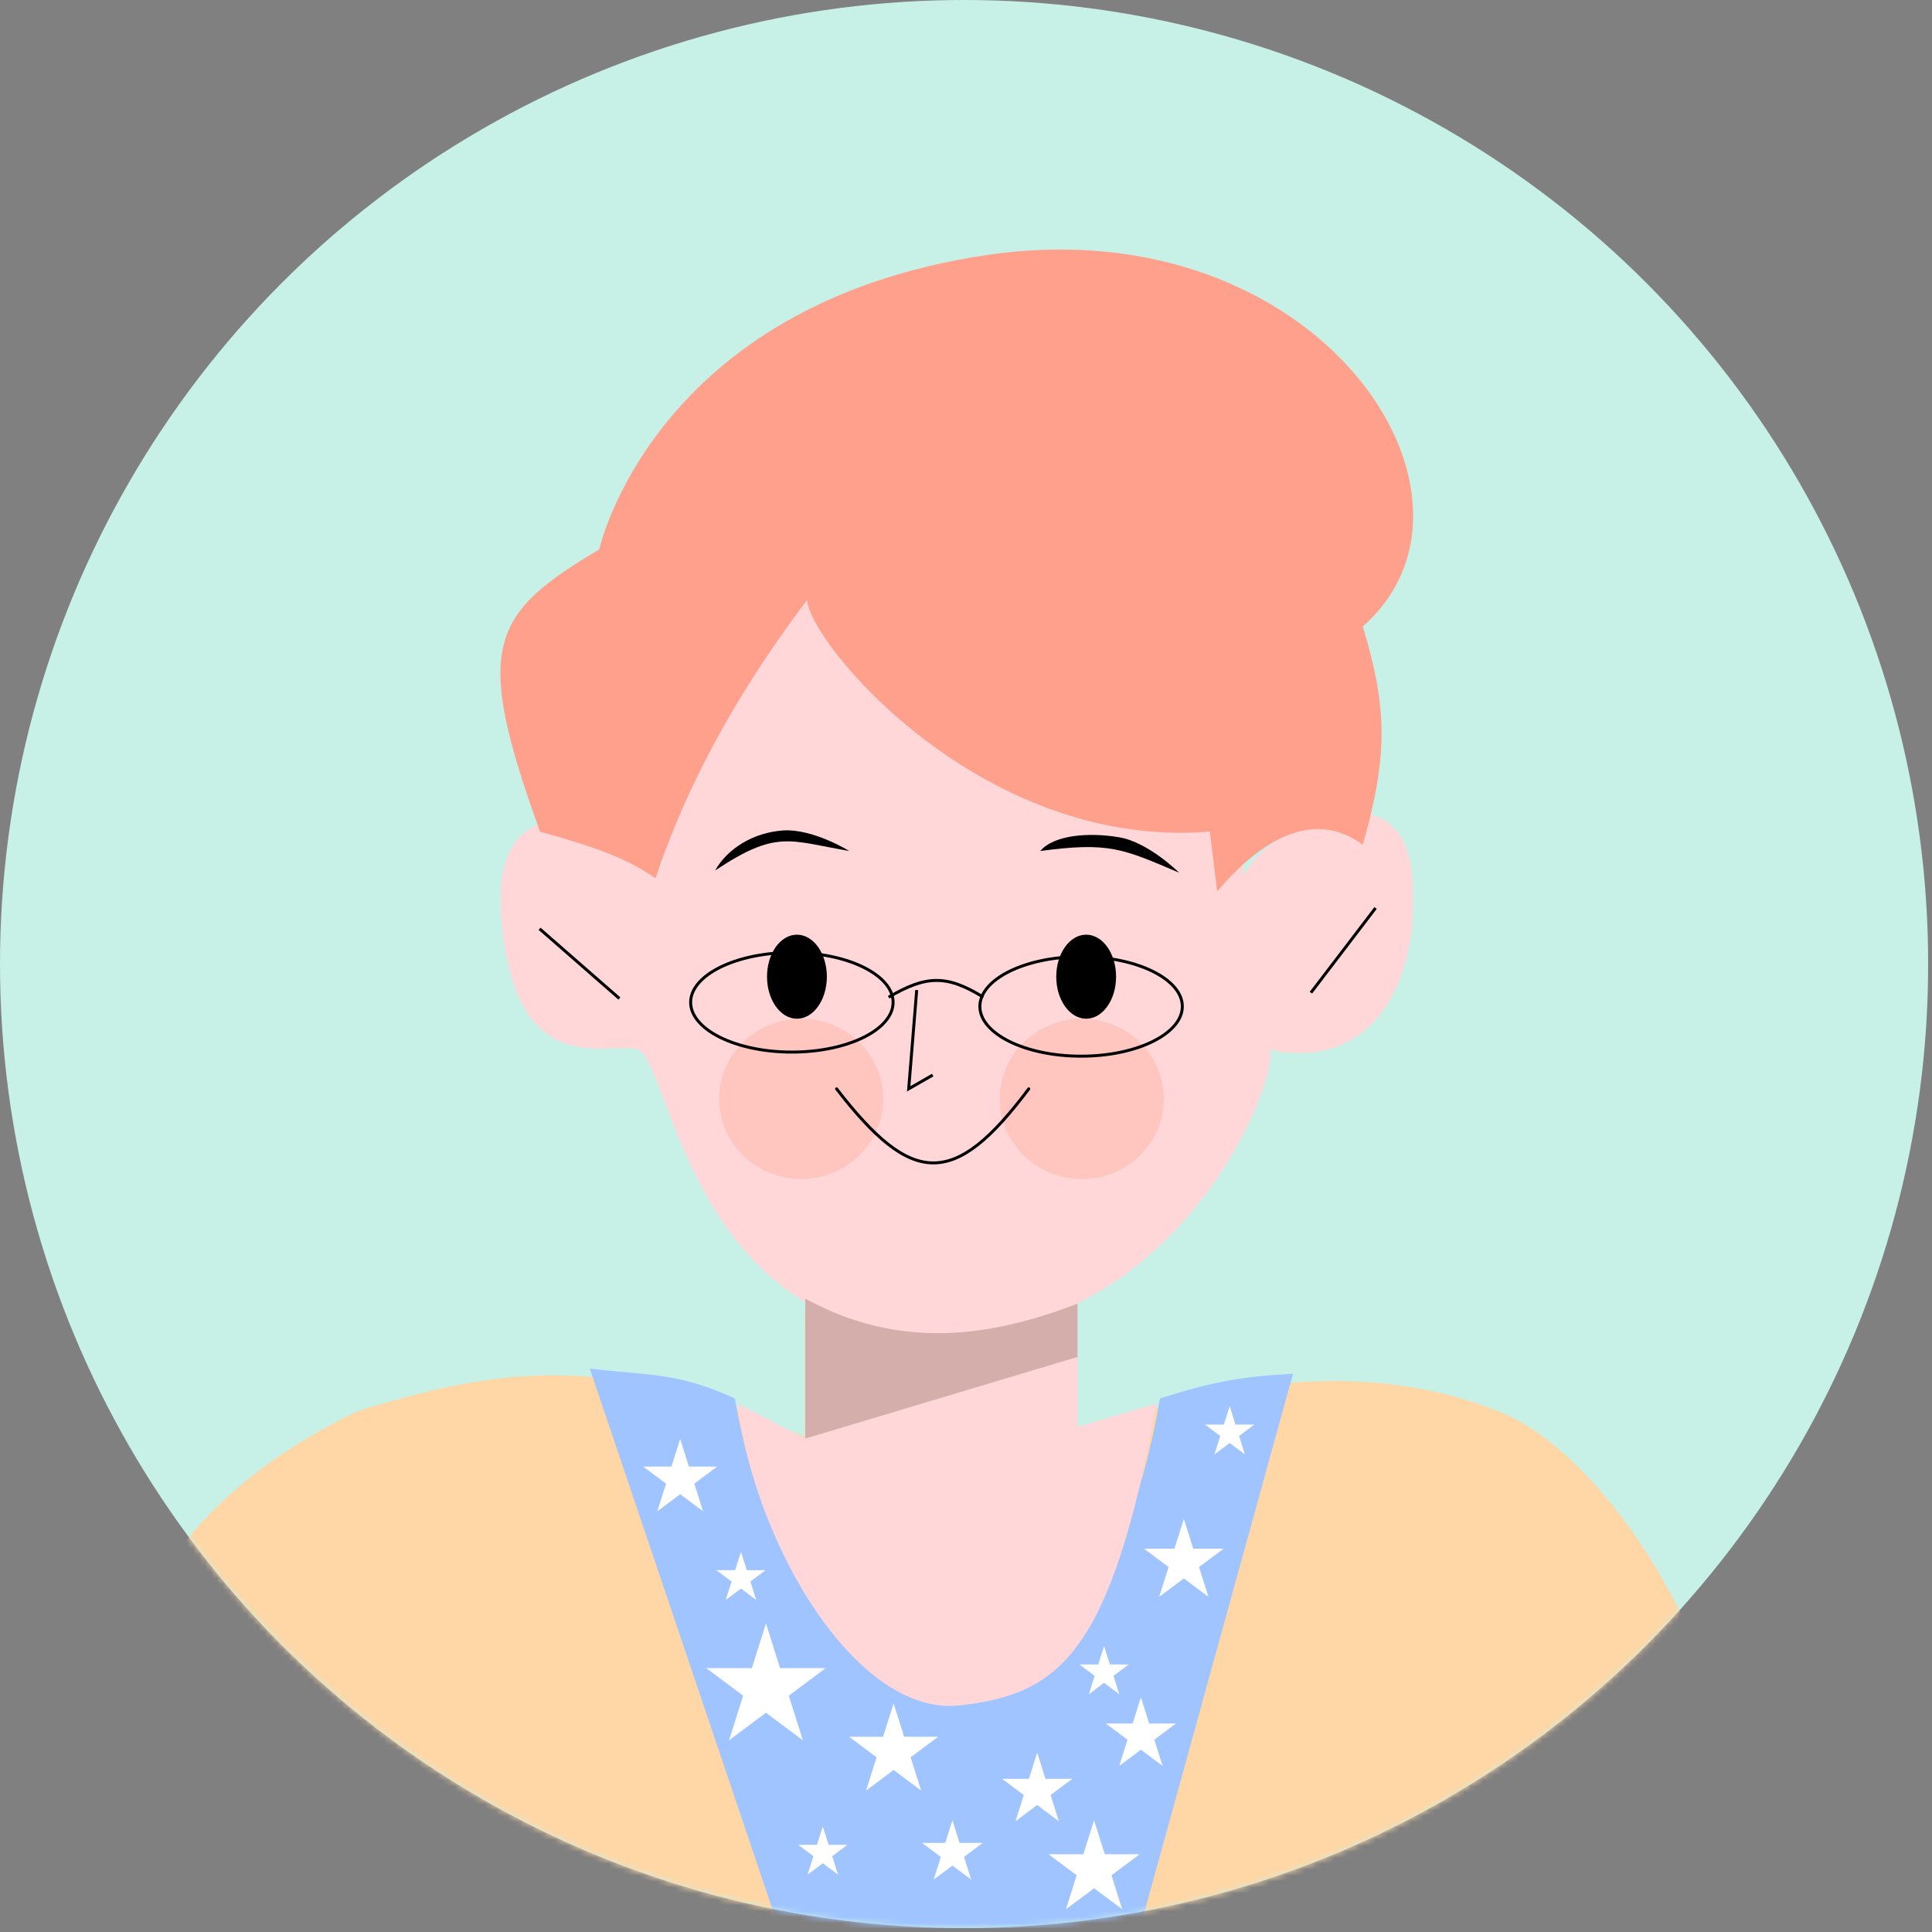 <svg width="325" height="325" viewBox="0 0 325 325" fill="none" xmlns="http://www.w3.org/2000/svg">
<rect x="0" y="0" width="325" height="325" fill="#808080" stroke="none"/>
<circle cx="162.177" cy="162.177" r="162.177" fill="#C7F0E6"/>
<mask id="mask0_460_3773" style="mask-type:alpha" maskUnits="userSpaceOnUse" x="0" y="0" width="325" height="325">
<circle cx="162.177" cy="162.177" r="162.177" fill="#B9FF82"/>
</mask>
<g mask="url(#mask0_460_3773)">
<path d="M84.271 153.737C82.442 128.194 108.726 139.828 111.458 145.621C111.18 105.228 125.583 83.501 161.328 83.501C197.539 83.501 209.092 112.982 209.239 147.208C213.626 138.638 235.963 128.501 237.534 147.208C239.099 165.845 230.445 180.278 213.392 176.544C216.215 178.14 200.573 223.873 158.634 224.679C115.863 225.502 112.792 177.741 107.097 176.502C101.402 175.263 86.292 181.973 84.271 153.737Z" fill="#FFD7D8"/>
<path d="M135.357 241.709V220.536C152.02 226.661 161.702 228.337 181.062 220.536V241.709C209.814 230.125 233.199 229.927 252.158 237.44C271.117 244.953 296.339 283.03 294.139 324.351H11.446C15.189 279.637 24.65 254.686 60.029 237.44C88.23 228.554 104.659 228.903 135.357 241.709Z" fill="#FFD6A5"/>
<ellipse cx="134.768" cy="184.851" rx="13.805" ry="13.479" fill="#FFC5BF"/>
<ellipse cx="181.982" cy="184.851" rx="13.805" ry="13.479" fill="#FFC5BF"/>
<ellipse cx="134.061" cy="164.299" rx="5.033" ry="7.069" fill="black"/>
<ellipse cx="182.715" cy="164.299" rx="5.033" ry="7.069" fill="black"/>
<path d="M154.208 166.553L152.861 183.163L156.902 180.845" stroke="black" stroke-width="0.5"/>
<path d="M120.303 146.427C130.704 139.53 132.717 141.426 142.861 143.151C142.861 143.151 136.743 139.357 131.71 139.702C126.678 140.047 122.316 142.806 120.303 146.427Z" fill="black"/>
<path d="M174.987 143.157C186.563 141.605 188.853 142.757 198.351 146.806C198.351 146.806 193.232 141.683 188.255 140.843C183.277 140.003 177.336 140.398 174.987 143.157Z" fill="black"/>
<path d="M90.77 156.241L104.191 167.966" stroke="black" stroke-width="0.5"/>
<path d="M231.394 152.744L220.523 166.989" stroke="black" stroke-width="0.5"/>
<path d="M131.018 324.353L99.215 230.227C109.005 231.408 113.958 230.806 123.614 235.245C134.551 297.534 183.686 302.725 195.128 235.245C203.953 232.439 208.854 231.56 217.508 231.092L191.763 324.353H131.018Z" fill="#A0C4FF"/>
<path d="M110.269 147.724C105.614 144.591 101.477 142.876 90.847 139.888C79.466 108.602 82.573 103.286 100.803 92.414C100.803 92.414 109.847 51.291 165.826 42.926C221.805 34.561 254.052 83.537 229.245 105.388C233.502 119.352 233.41 127.402 229.245 142.09C220.622 135.805 211.727 141.754 204.764 149.943L203.526 139.888C164.867 143.052 135.89 107.773 135.792 100.889C132.265 105.71 118.249 123.756 110.269 147.724Z" fill="#FFA08C"/>
<path d="M124.647 261.036L125.626 264.134H128.795L126.231 266.048L127.211 269.146L124.647 267.231L122.083 269.146L123.062 266.048L120.499 264.134H123.668L124.647 261.036Z" fill="white"/>
<path d="M150.323 286.552L152.093 292.152H157.822L153.188 295.612L154.958 301.212L150.323 297.751L145.689 301.212L147.459 295.612L142.824 292.152H148.553L150.323 286.552Z" fill="white"/>
<path d="M128.85 273.103L131.223 280.609H138.902L132.69 285.247L135.062 292.753L128.85 288.114L122.638 292.753L125.011 285.247L118.799 280.609H126.477L128.85 273.103Z" fill="white"/>
<path d="M174.477 294.828L175.87 299.236H180.38L176.732 301.961L178.125 306.369L174.477 303.644L170.828 306.369L172.222 301.961L168.573 299.236H173.083L174.477 294.828Z" fill="white"/>
<path d="M191.924 285.517L193.318 289.925H197.827L194.179 292.649L195.572 297.057L191.924 294.333L188.275 297.057L189.669 292.649L186.021 289.925H190.53L191.924 285.517Z" fill="white"/>
<path d="M160.216 306.207L161.421 310.019H165.322L162.166 312.375L163.371 316.188L160.216 313.832L157.061 316.188L158.266 312.375L155.11 310.019H159.011L160.216 306.207Z" fill="white"/>
<path d="M184.044 306.207L185.852 311.925H191.702L186.969 315.46L188.777 321.178L184.044 317.644L179.311 321.178L181.118 315.46L176.385 311.925H182.236L184.044 306.207Z" fill="white"/>
<path d="M185.726 276.897L186.705 279.995H189.874L187.311 281.909L188.29 285.007L185.726 283.092L183.162 285.007L184.142 281.909L181.578 279.995H184.747L185.726 276.897Z" fill="white"/>
<path d="M114.422 242.063L115.891 246.709H120.644L116.798 249.581L118.267 254.228L114.422 251.356L110.576 254.228L112.045 249.581L108.199 246.709H112.953L114.422 242.063Z" fill="white"/>
<path d="M138.411 307.24L139.39 310.337H142.559L139.995 312.252L140.974 315.349L138.411 313.435L135.847 315.349L136.826 312.252L134.262 310.337H137.431L138.411 307.24Z" fill="white"/>
<path d="M206.855 236.548L207.834 239.646H211.003L208.439 241.56L209.419 244.658L206.855 242.743L204.291 244.658L205.27 241.56L202.707 239.646H205.876L206.855 236.548Z" fill="white"/>
<path d="M199.143 255.517L200.725 260.521H205.844L201.702 263.614L203.284 268.618L199.143 265.525L195.001 268.618L196.583 263.614L192.442 260.521H197.561L199.143 255.517Z" fill="white"/>
<path d="M135.464 241.992V218.46C152.598 223.503 164.56 224.355 181.255 218.46V240.031L194.611 236.109C186.854 278.003 178.401 285.001 161.431 286.882C144.462 288.763 127.302 260.882 124.017 236.109L135.464 241.992Z" fill="#FFD7D8"/>
<path d="M150.237 168.611C150.237 170.846 148.415 172.937 145.315 174.484C142.229 176.023 137.949 176.982 133.208 176.982C128.467 176.982 124.187 176.023 121.101 174.484C118.001 172.937 116.179 170.846 116.179 168.611C116.179 166.377 118.001 164.286 121.101 162.739C124.187 161.2 128.467 160.24 133.208 160.24C137.949 160.24 142.229 161.2 145.315 162.739C148.415 164.286 150.237 166.377 150.237 168.611Z" stroke="black" stroke-width="0.5"/>
<path d="M198.892 169.3C198.892 171.535 197.07 173.626 193.969 175.173C190.884 176.712 186.604 177.671 181.862 177.671C177.121 177.671 172.841 176.712 169.756 175.173C166.655 173.626 164.833 171.535 164.833 169.3C164.833 167.066 166.655 164.975 169.756 163.428C172.841 161.889 177.121 160.929 181.862 160.929C186.604 160.929 190.884 161.889 193.969 163.428C197.07 164.975 198.892 167.066 198.892 169.3Z" stroke="black" stroke-width="0.5"/>
<path d="M149.481 167.75C155.707 164.1 159.193 163.884 165.419 167.75" stroke="black" stroke-width="0.5"/>
<path d="M140.732 183.166C153.355 199.499 160.433 200.051 173.055 183.166" stroke="black" stroke-width="0.5" stroke-linecap="round"/>
<path d="M135.466 241.992V218.46C150.983 226.924 165.993 225.184 181.257 219.301V228.265L135.466 241.992Z" fill="#D3AEAA"/>
</g>
</svg>
